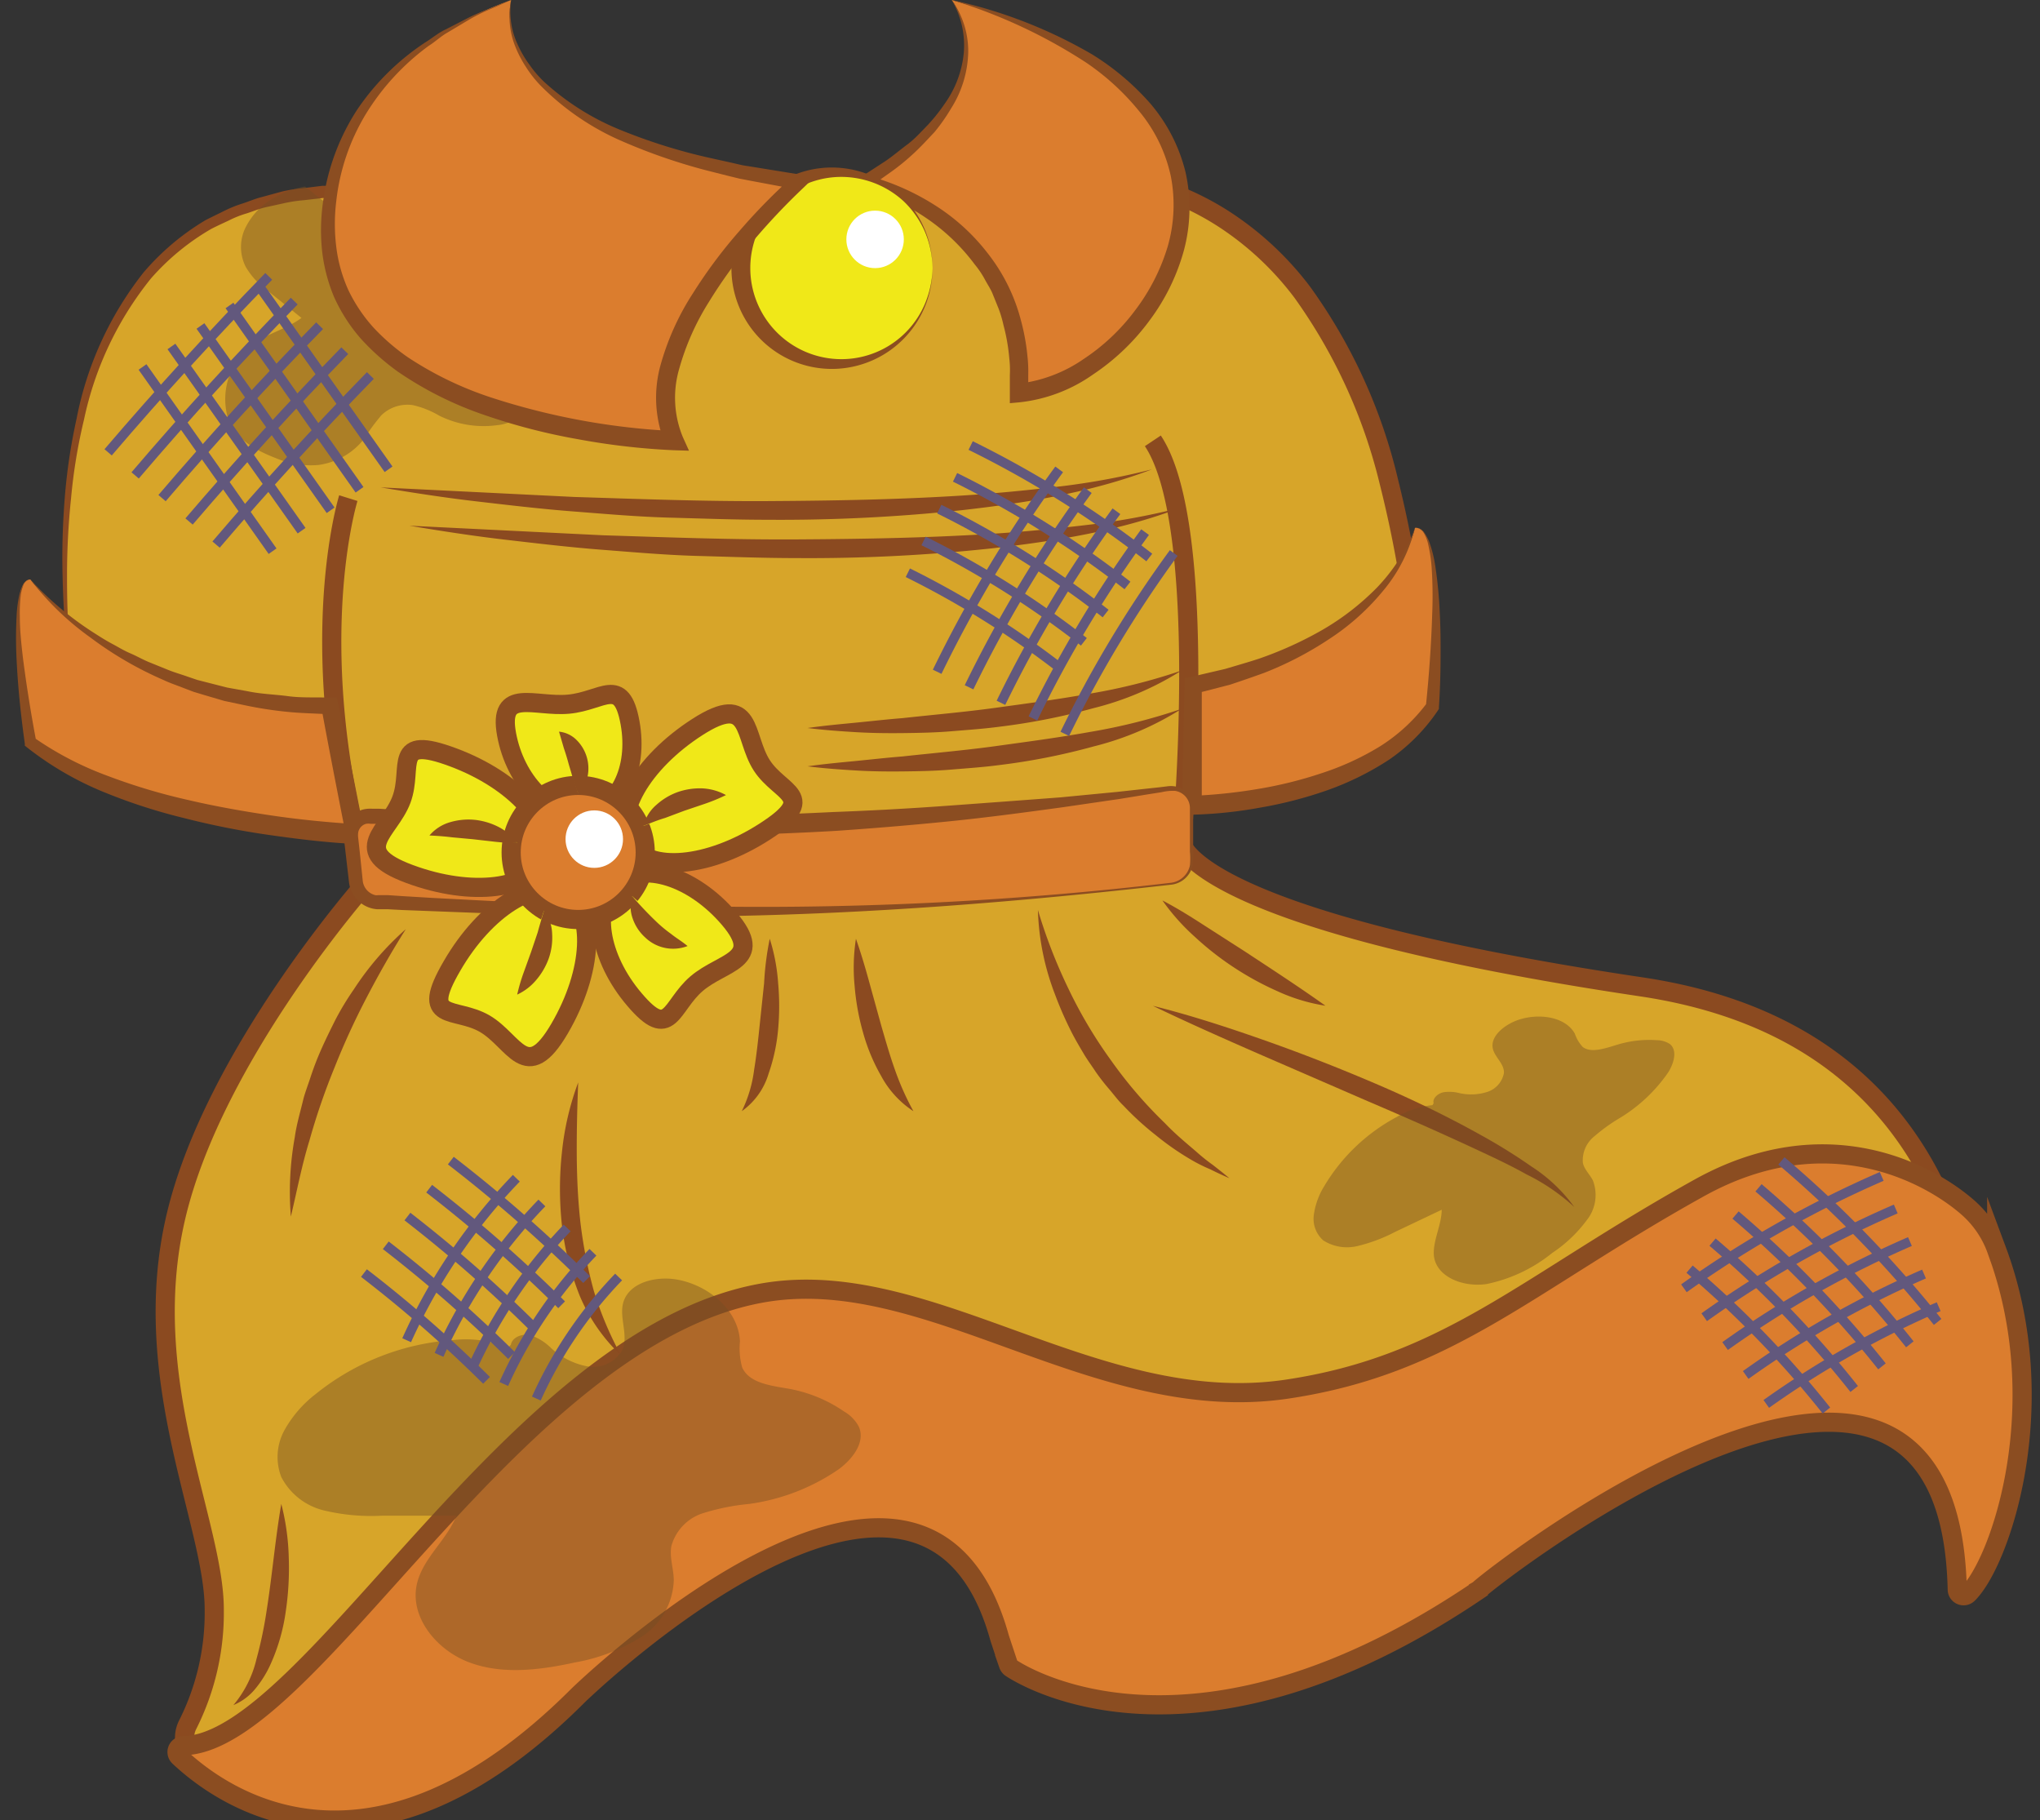<svg xmlns="http://www.w3.org/2000/svg" viewBox="0 0 213 190"><rect x="0" y="0" width="213" height="190" fill="#333333" stroke="none"/><defs><style>.cls-1,.cls-3{fill:#d7a529;}.cls-2{fill:#8b4a20;}.cls-3{stroke:#8b4a20;}.cls-3,.cls-6,.cls-7{stroke-miterlimit:10;stroke-width:2px;}.cls-4,.cls-6{fill:#db7d2e;}.cls-5{fill:#8b4d21;}.cls-6,.cls-7{stroke:#8b4d21;}.cls-7,.cls-8{fill:#f0e818;}.cls-9{fill:#fff;}.cls-10{fill:#754d24;opacity:0.44;}.cls-11{fill:none;stroke:#62587d;}</style></defs><g id="Layer_41" data-name="Layer 41"><path class="cls-1" d="M8.37,77s-12-58,29-57l59,1s47-21,52,51c0,0-1,7-22,11C126.37,83,36.37,96,8.37,77Z"/><path class="cls-2" d="M8.37,77A97.4,97.4,0,0,1,6.54,60.38,78.16,78.16,0,0,1,6.76,52,59.85,59.85,0,0,1,8,43.69a35.46,35.46,0,0,1,7-15.26A26,26,0,0,1,21.43,23c.63-.33,1.28-.63,1.91-.95a13.07,13.07,0,0,1,2-.81c.68-.22,1.33-.51,2-.67L29.42,20a15.06,15.06,0,0,1,2.1-.34l2.12-.26c1.41,0,2.83-.09,4.23-.09l8.36.09L63,19.61l33.43.48-.38.08a40.35,40.35,0,0,1,10.89-2.71,36.38,36.38,0,0,1,11.21.46,29.9,29.9,0,0,1,10.41,4.29,33.2,33.2,0,0,1,8.21,7.69,56.41,56.41,0,0,1,9.21,20.19,121.68,121.68,0,0,1,3.36,21.84v.12l0,.08a3.1,3.1,0,0,1-.24.76,5.55,5.55,0,0,1-.29.6,9,9,0,0,1-.72,1.06,8.11,8.11,0,0,1-.83.92,9.82,9.82,0,0,1-.89.82,20.58,20.58,0,0,1-4,2.59,46.49,46.49,0,0,1-8.64,3.31c-1.48.37-3,.8-4.46,1.1l-2.25.47c-.76.17-1.54.23-2.28.34q-4.52.59-9,1.08Q97.6,87.12,79.41,87.71a282.71,282.71,0,0,1-36.35-.91,131.41,131.41,0,0,1-18-2.93A52.69,52.69,0,0,1,8.37,77Zm0,0c5.13,3.24,11,5.1,16.84,6.45A128.69,128.69,0,0,0,43.13,86a304.1,304.1,0,0,0,36.23.4c12.07-.52,24.13-1.57,36.13-2.93q4.52-.51,9-1.11c.75-.11,1.49-.17,2.2-.34l2.19-.47c1.46-.29,2.9-.72,4.35-1.08a45.49,45.49,0,0,0,8.28-3.2,19.45,19.45,0,0,0,3.61-2.38,7.53,7.53,0,0,0,.77-.72,6.23,6.23,0,0,0,.69-.77,5.34,5.34,0,0,0,.55-.82,3.19,3.19,0,0,0,.21-.41c0-.12.11-.32.11-.32v.2a120.26,120.26,0,0,0-3.38-21.48,55.91,55.91,0,0,0-8.91-19.48,31.29,31.29,0,0,0-7.7-7.27,27.78,27.78,0,0,0-9.74-4.06,37.49,37.49,0,0,0-21,2.05l-.21.08h-.18l-33.43-.66L46.2,20.86l-8.35-.19c-1.39,0-2.75,0-4.13,0l-2,.23a15.28,15.28,0,0,0-2,.3l-2,.44c-.66.15-1.29.42-1.94.63a10.63,10.63,0,0,0-1.89.75c-.62.29-1.24.57-1.84.88a25,25,0,0,0-6.28,5.16,34.93,34.93,0,0,0-7,14.75,56.77,56.77,0,0,0-1.35,8.2A77,77,0,0,0,7,60.37,100.7,100.7,0,0,0,8.37,77Z"/><path class="cls-3" d="M36.37,52s-5,16,2,40c0,0-16,18-20,35s4,32,4,41a25.92,25.92,0,0,1-2.75,12,3.06,3.06,0,0,0,.87,3.87c5.22,4,19.57,11.46,37.88-6.85,1-1,24-23,37-19,0,0,9,2,10,13,0,0,16,13,46-6,0,0,26-22,40-19,0,0,15,3,14,18,0,0,13-54-34-61s-48-15-48-15,3-33-3-42"/><path class="cls-4" d="M3.17,60.49s9.77,13.26,31.26,13.26l2.65,13.36S13.92,86.05,3.17,77.53C3.17,77.53.24,60.49,3.17,60.49Z"/><path class="cls-5" d="M3.17,60.49a33.23,33.23,0,0,0,6.66,5.59c.61.39,1.22.78,1.86,1.12s1.25.72,1.91,1,1.29.65,2,.94l2,.81c.67.27,1.36.46,2,.69l1,.34,1.05.27,2.08.53,2.12.38c1.41.3,2.85.33,4.27.52s2.87.09,4.3.15l.74,0,.15.7c1,4.44,1.83,8.9,2.73,13.35l.25,1.24L37,88.1c-3-.15-6-.52-9-.95a83.06,83.06,0,0,1-8.83-1.76,58.25,58.25,0,0,1-8.59-2.81A33.23,33.23,0,0,1,2.79,78l-.2-.16,0-.22c-.41-2.93-.72-5.86-.86-8.81a43.64,43.64,0,0,1,0-4.43A12.73,12.73,0,0,1,2,62.19a4.57,4.57,0,0,1,.36-1.06A1,1,0,0,1,3.17,60.49Zm0,0a.93.93,0,0,0-.76.69,4.6,4.6,0,0,0-.25,1,15.76,15.76,0,0,0-.09,2.17c0,1.46.16,2.92.33,4.37.37,2.9.84,5.8,1.38,8.66l-.23-.38a33.86,33.86,0,0,0,7.7,4,62.31,62.31,0,0,0,8.42,2.52c2.86.67,5.77,1.18,8.68,1.61s5.87.72,8.77.9l-1,1.18c-.87-4.46-1.75-8.91-2.57-13.38l.89.74c-1.48-.09-3-.11-4.45-.26a40.64,40.64,0,0,1-4.4-.68l-2.18-.46-2.14-.63-1.06-.32-1.05-.4c-.68-.27-1.39-.5-2.06-.82a37.6,37.6,0,0,1-7.65-4.44A29.31,29.31,0,0,1,3.17,60.49Z"/><path class="cls-4" d="M147.74,55.1s-2.35,12.08-23.14,16.45l-.13,12.52s18.44-.18,25.1-10.3C149.57,73.77,151.19,54.76,147.74,55.1Z"/><path class="cls-5" d="M147.74,55.1a16.14,16.14,0,0,1-3.38,6.64,24.68,24.68,0,0,1-5.62,5A35.68,35.68,0,0,1,132,70.24c-1.18.43-2.38.84-3.58,1.24l-3.65.94.71-.86c0,4.17,0,8.34,0,12.52l-1-1a54.78,54.78,0,0,0,6.82-.71,43.06,43.06,0,0,0,6.65-1.64,28.44,28.44,0,0,0,6.16-2.83A18.3,18.3,0,0,0,149,73.38l-.12.33c.33-3.2.56-6.43.66-9.66a45.75,45.75,0,0,0-.06-4.83,15.9,15.9,0,0,0-.36-2.38,4,4,0,0,0-.41-1.11A1.05,1.05,0,0,0,147.74,55.1Zm0,0a1.09,1.09,0,0,1,1,.56,3.87,3.87,0,0,1,.56,1.11,13,13,0,0,1,.57,2.39,44.49,44.49,0,0,1,.46,4.88c.09,1.63.09,3.27.08,4.9s-.06,3.25-.17,4.89V74l-.1.16A19.26,19.26,0,0,1,145,79.33a30.24,30.24,0,0,1-6.48,3.19,43.14,43.14,0,0,1-6.94,1.79,45.46,45.46,0,0,1-7.13.74l-1,0v-1c.06-4.18.12-8.35.23-12.52l0-.71.69-.16,3.56-.83c1.17-.35,2.34-.68,3.5-1.06a38.79,38.79,0,0,0,6.62-3,26.81,26.81,0,0,0,5.76-4.47,19.12,19.12,0,0,0,2.26-2.88A13.39,13.39,0,0,0,147.74,55.1Z"/><path class="cls-6" d="M19.15,182.24a.66.66,0,0,0-.47,1.13c4.46,4.21,19.92,15.4,41.69-6.38,0,0,36-35,44-6l.92,2.78a.71.71,0,0,0,.28.36c2,1.32,19.68,11.58,48.79-8.13a.27.27,0,0,0,.08-.07c2-1.86,49.05-38.33,49.92,0a.66.66,0,0,0,1.12.47c3.42-3.36,9-19.79,3-35.9a10.64,10.64,0,0,0-3.06-4.49c-4-3.48-14.68-9.4-28-2-18,10-26.16,18.48-43,21-20,3-37.58-13.22-55-10C53.57,139.77,32.33,182,19.15,182.24Z"/><path class="cls-4" d="M122.23,92.26C94.14,95.63,68,95.8,39.43,94.12a2.45,2.45,0,0,1-2.29-2.18l-.52-4.65a1.91,1.91,0,0,1,2.05-2.11A375.82,375.82,0,0,0,122,82.33a2.06,2.06,0,0,1,2.35,2v5.49A2.44,2.44,0,0,1,122.23,92.26Z"/><path class="cls-5" d="M122.24,92.36c-15.77,1.79-31.62,3.07-47.51,3.29-8,.09-15.9,0-23.84-.31l-6-.23L42,95l-1.49-.08-.74,0-.38,0a3.7,3.7,0,0,1-.48-.07,3.2,3.2,0,0,1-2.46-2.68l-.35-3-.17-1.48a3.39,3.39,0,0,1,0-.93,2.48,2.48,0,0,1,.34-1,2.73,2.73,0,0,1,1.63-1.25,3.19,3.19,0,0,1,1-.08l.74,0A415.36,415.36,0,0,0,87,84.77q5.94-.22,11.86-.65t11.86-.88l5.92-.57,3-.33,1.48-.16.73-.09a2.82,2.82,0,0,1,.82,0,2.29,2.29,0,0,1,1.91,2.35l0,3,0,1.49a7.73,7.73,0,0,1-.08,1.51A2.57,2.57,0,0,1,122.24,92.36Zm0-.2a2.32,2.32,0,0,0,2-1.81,7.69,7.69,0,0,0,0-1.45l0-1.49,0-3a1.82,1.82,0,0,0-1.56-1.85,5.07,5.07,0,0,0-1.4.14l-1.47.23-2.94.48-5.9.86c-3.94.54-7.88,1.07-11.84,1.47s-7.92.73-11.89,1A330.21,330.21,0,0,1,39.45,86L38.71,86a1.45,1.45,0,0,0-.48,0,1.13,1.13,0,0,0-.68.51,1.07,1.07,0,0,0-.15.41,2.17,2.17,0,0,0,0,.55L37.57,89l.31,3a1.74,1.74,0,0,0,1.31,1.45,1.17,1.17,0,0,0,.26,0l.36,0,.74,0,1.49.1,3,.18,5.93.31c7.92.37,15.85.59,23.78.6A364.29,364.29,0,0,0,122.22,92.16Z"/><path class="cls-2" d="M108.37,95a54.91,54.91,0,0,0,3.19,8.22,47.92,47.92,0,0,0,4.44,7.47,46,46,0,0,0,5.65,6.58c1,1.06,2.14,2,3.25,2.95a19.23,19.23,0,0,0,1.72,1.38c.59.46,1.17.92,1.75,1.4q-1-.43-2-.93a16.54,16.54,0,0,1-2-1,28.59,28.59,0,0,1-3.71-2.58,30.5,30.5,0,0,1-3.36-3.07c-.55-.52-1-1.15-1.49-1.72a22.22,22.22,0,0,1-1.4-1.8c-.41-.63-.87-1.24-1.26-1.9s-.77-1.3-1.14-2a37.41,37.41,0,0,1-1.84-4.15A26.59,26.59,0,0,1,108.37,95Z"/><path class="cls-2" d="M120.37,105c4,1,7.88,2.27,11.74,3.63s7.68,2.86,11.45,4.47,7.47,3.39,11.07,5.4a58.05,58.05,0,0,1,5.25,3.26,16.65,16.65,0,0,1,4.49,4.24,21.13,21.13,0,0,0-5-3.41c-1.78-1-3.61-1.84-5.45-2.7-3.68-1.71-7.4-3.35-11.15-4.95l-11.22-4.87C127.8,108.43,124.07,106.78,120.37,105Z"/><path class="cls-2" d="M121.37,94c1.55.81,3,1.72,4.39,2.62L130,99.34c2.79,1.84,5.57,3.64,8.39,5.65a18.87,18.87,0,0,1-5-1.51,31.55,31.55,0,0,1-4.53-2.47,31,31,0,0,1-4.06-3.17A22.6,22.6,0,0,1,121.37,94Z"/><path class="cls-2" d="M89.37,98c.55,1.57,1,3.1,1.42,4.64l1.26,4.56c.44,1.5.86,3,1.39,4.47A28.43,28.43,0,0,0,95.37,116,10.08,10.08,0,0,1,92,112.32a19.62,19.62,0,0,1-1.9-4.58,25.09,25.09,0,0,1-.87-4.84A19.71,19.71,0,0,1,89.37,98Z"/><path class="cls-2" d="M80.37,98a19.84,19.84,0,0,1,.88,4.67,26.7,26.7,0,0,1,0,4.73,19.06,19.06,0,0,1-1,4.68,7.38,7.38,0,0,1-2.8,3.92,13.65,13.65,0,0,0,1.29-4.33c.24-1.47.41-3,.56-4.47l.48-4.55C79.86,101.1,80.05,99.57,80.37,98Z"/><path class="cls-2" d="M60.37,113c-.1,2.51-.16,5-.15,7.41s.12,4.87.39,7.27A48.58,48.58,0,0,0,62,134.75a36.06,36.06,0,0,0,2.84,6.74,18.33,18.33,0,0,1-4.31-6.22,28.56,28.56,0,0,1-1.86-7.38,35.47,35.47,0,0,1,0-7.57A29.26,29.26,0,0,1,60.37,113Z"/><path class="cls-2" d="M42.37,97c-1.48,2.34-2.82,4.7-4.07,7.1a77.11,77.11,0,0,0-3.37,7.34,69.87,69.87,0,0,0-2.62,7.62c-.8,2.59-1.3,5.24-1.94,7.94a32,32,0,0,1,.41-8.29c.19-1.38.6-2.72.92-4.07.19-.68.44-1.33.66-2s.45-1.32.72-2c.52-1.3,1.13-2.55,1.75-3.8s1.34-2.44,2.13-3.58A30.52,30.52,0,0,1,42.37,97Z"/><path class="cls-2" d="M29.37,157a24.79,24.79,0,0,1,.78,5.61,30.77,30.77,0,0,1-.32,5.66,20.08,20.08,0,0,1-1.6,5.51,11.27,11.27,0,0,1-1.55,2.49A5.83,5.83,0,0,1,24.37,178a11.52,11.52,0,0,0,2.4-4.77A43.55,43.55,0,0,0,27.86,168C28.43,164.37,28.73,160.73,29.37,157Z"/><path class="cls-2" d="M123.37,70a31.28,31.28,0,0,1-9.21,3.93,67.66,67.66,0,0,1-9.84,1.94c-1.66.22-3.32.33-5,.47s-3.33.17-5,.19-3.33,0-5-.1-3.33-.22-5-.43c1.65-.24,3.3-.39,4.95-.55s3.29-.35,4.94-.48c3.28-.36,6.56-.64,9.81-1.09s6.51-.88,9.73-1.46A60.71,60.71,0,0,0,123.37,70Z"/><path class="cls-2" d="M123.37,74a31.28,31.28,0,0,1-9.21,3.93,67.66,67.66,0,0,1-9.84,1.94c-1.66.22-3.32.33-5,.47s-3.33.17-5,.19-3.33,0-5-.1-3.33-.22-5-.43c1.65-.24,3.3-.39,4.95-.55s3.29-.35,4.94-.48c3.28-.36,6.56-.64,9.81-1.09s6.51-.88,9.73-1.46A60.71,60.71,0,0,0,123.37,74Z"/><path class="cls-2" d="M120.27,49c-6.34,2.42-13.12,3.5-19.84,4.26a179,179,0,0,1-20.3,1c-3.39,0-6.77-.13-10.16-.22s-6.76-.39-10.13-.65-6.73-.66-10.09-1.05-6.7-.91-10-1.46l20.23,1c6.73.21,13.46.47,20.19.43s13.45-.15,20.16-.57c3.35-.21,6.7-.53,10-.92A74.77,74.77,0,0,0,120.27,49Z"/><path class="cls-2" d="M123.27,53c-6.34,2.42-13.12,3.5-19.84,4.26a179,179,0,0,1-20.3,1c-3.39,0-6.77-.13-10.16-.22s-6.76-.39-10.13-.65-6.73-.66-10.09-1.05-6.7-.91-10-1.46l20.23,1c6.73.21,13.46.47,20.19.43s13.45-.15,20.16-.57c3.35-.21,6.7-.53,10-.92A74.77,74.77,0,0,0,123.27,53Z"/><path class="cls-7" d="M65.78,75.43c.9,4.91-1.25,9.16-4.81,9.5s-7.18-3.37-8.08-8.28,2.92-2.81,6.48-3.14S64.88,70.52,65.78,75.43Z"/><path class="cls-7" d="M47.31,79.06c6.47,2.41,10.7,7.09,9.45,10.45s-7.51,4.14-14,1.73-2.09-4.41-.84-7.78S40.84,76.65,47.31,79.06Z"/><path class="cls-7" d="M79.81,86.84c-5.81,3.73-12.09,4.3-14,1.28s1.2-8.49,7-12.22,4.79,1,6.73,4S85.62,83.11,79.81,86.84Z"/><path class="cls-7" d="M47.2,100.83c3.47-6,8.8-9.34,11.91-7.53s2.8,8.11-.68,14.07-4.71,1.31-7.81-.5S43.72,106.79,47.2,100.83Z"/><path class="cls-7" d="M66.26,104.36c-3.76-4.39-4.59-9.85-1.87-12.18s8-.67,11.75,3.73-.68,4.44-3.41,6.78S70,108.76,66.26,104.36Z"/><circle class="cls-6" cx="60.37" cy="88.99" r="7"/><path class="cls-8" d="M58.37,76.38a6.18,6.18,0,0,1,2,6.45"/><path class="cls-5" d="M58.37,76.38a3,3,0,0,1,1.84.88,4.18,4.18,0,0,1,1.14,3.8,3.37,3.37,0,0,1-1,1.77,16.51,16.51,0,0,1-.59-1.76c-.14-.53-.3-1-.43-1.48s-.29-1-.45-1.46Z"/><path class="cls-8" d="M44.84,87.22s3.76-2,9.19.75"/><path class="cls-5" d="M44.84,87.22a4.42,4.42,0,0,1,2.2-1.4,6.76,6.76,0,0,1,2.57-.23,7.11,7.11,0,0,1,2.45.74A5.46,5.46,0,0,1,54,88a20.15,20.15,0,0,1-2.43-.14l-2.2-.25-2.17-.2C46.48,87.32,45.73,87.26,44.84,87.22Z"/><path class="cls-8" d="M67.17,86.23s2.54-3.4,8.63-3.27"/><path class="cls-5" d="M67.17,86.23A4.28,4.28,0,0,1,68.56,84a6.68,6.68,0,0,1,2.22-1.32,7.07,7.07,0,0,1,2.53-.38A5.67,5.67,0,0,1,75.8,83a19,19,0,0,1-2.26.93l-2.1.71-2,.75C68.69,85.61,68,85.89,67.17,86.23Z"/><path class="cls-8" d="M66,93.55a6.55,6.55,0,0,0,5.79,5.21"/><path class="cls-5" d="M66,93.55a38.49,38.49,0,0,0,2.7,2.83,14.51,14.51,0,0,0,1.39,1.13c.49.4,1.07.73,1.7,1.25a4.2,4.2,0,0,1-4.43-.9,4.75,4.75,0,0,1-1.31-2A3.71,3.71,0,0,1,66,93.55Z"/><path class="cls-8" d="M56.8,95.06s1.07,4.1-2.84,8.77"/><path class="cls-5" d="M56.8,95.06a4.22,4.22,0,0,1,.85,2.45,6.55,6.55,0,0,1-.36,2.56A7.23,7.23,0,0,1,56,102.29a5.72,5.72,0,0,1-2,1.54,19.28,19.28,0,0,1,.69-2.34l.75-2.08.7-2.07C56.33,96.63,56.55,95.91,56.8,95.06Z"/><path class="cls-4" d="M99.37,0s7,9-9,19c0,0,17,4,16,22C120.37,40,139.37,11,99.37,0Z"/><path class="cls-5" d="M99.37,0a9.11,9.11,0,0,1,1.72,5.6,11.45,11.45,0,0,1-1.78,5.71,19.2,19.2,0,0,1-1.73,2.47c-.69.73-1.37,1.48-2.1,2.16S94,17.25,93.17,17.85l-2.44,1.73-.2-1.26a25.18,25.18,0,0,1,7,3.05,21.35,21.35,0,0,1,5.66,5.15,19,19,0,0,1,3.4,6.9,22.16,22.16,0,0,1,.69,3.79,13.71,13.71,0,0,1,.08,1.92v1.92l-1-1a15,15,0,0,0,6.77-2.56,21.41,21.41,0,0,0,5.41-5.12,21,21,0,0,0,3.38-6.63,15.68,15.68,0,0,0,.33-7.33A15.83,15.83,0,0,0,119,11.68a25.69,25.69,0,0,0-5.6-5.15A54.83,54.83,0,0,0,99.37,0Zm0,0A50.05,50.05,0,0,1,114,5.66a26.8,26.8,0,0,1,6.11,5.15A17.41,17.41,0,0,1,123.79,18a17.15,17.15,0,0,1-.18,8.15,21.9,21.9,0,0,1-3.58,7.3,23.41,23.41,0,0,1-5.87,5.62A16.36,16.36,0,0,1,106.44,42l-1,.09V39.16a10.44,10.44,0,0,0-.06-1.77,20,20,0,0,0-.61-3.47,12.16,12.16,0,0,0-.5-1.69l-.66-1.63c-.23-.53-.56-1-.84-1.54a9.74,9.74,0,0,0-1-1.46,21,21,0,0,0-5.11-4.87,23.66,23.66,0,0,0-6.42-3.06l-1.48-.44L90,18.41l2.43-1.58c.8-.54,1.53-1.17,2.31-1.75s1.41-1.3,2.1-2a18.31,18.31,0,0,0,1.79-2.24,10.94,10.94,0,0,0,2-5.3A9.33,9.33,0,0,0,99.37,0Z"/><circle class="cls-8" cx="87.37" cy="27.99" r="10"/><path class="cls-5" d="M97.37,28a10.52,10.52,0,0,1-10,10.5,10.48,10.48,0,0,1-10.13-6.3,10.55,10.55,0,0,1,0-8.39,10.46,10.46,0,0,1,10.13-6.31,10.52,10.52,0,0,1,10,10.5Zm0,0a10.2,10.2,0,0,0-.8-3.81A9.8,9.8,0,0,0,94.34,21a9.64,9.64,0,0,0-7-2.52,9.52,9.52,0,0,0-9,9.49,9.51,9.51,0,0,0,9,9.51,9.47,9.47,0,0,0,9.2-5.69A10.21,10.21,0,0,0,97.37,28Z"/><circle class="cls-9" cx="91.37" cy="24.99" r="3"/><circle class="cls-9" cx="62.05" cy="87.6" r="3"/><path class="cls-10" d="M53.06,140.68a11.79,11.79,0,0,0-5.72-.79A25.66,25.66,0,0,0,33,145.5a12.3,12.3,0,0,0-3.32,3.84,5.81,5.81,0,0,0-.31,4.85,6.81,6.81,0,0,0,4.5,3.5,21.27,21.27,0,0,0,6,.54l7.79,0c-1,2.51-3.44,4.38-4.1,7-.88,3.46,1.94,7,5.43,8.31s7.43.8,11.08,0a19,19,0,0,0,6.83-2.62,7.31,7.31,0,0,0,3.45-5.93c0-1.2-.47-2.4-.25-3.59A5,5,0,0,1,73.3,158a23.34,23.34,0,0,1,4.93-1,21.69,21.69,0,0,0,9.33-3.61c1.47-1.08,2.84-2.86,2.1-4.48a4,4,0,0,0-1.53-1.56A14.79,14.79,0,0,0,82.49,145c-1.9-.34-4.24-.56-5-2.25a7.43,7.43,0,0,1-.23-2.71c-.14-3.21-3.19-5.83-6.51-6.45-2.21-.41-5,.26-5.65,2.31-.51,1.64.58,3.5-.14,5.07a3.52,3.52,0,0,1-3.64,1.67,7.7,7.7,0,0,1-3.77-1.9,5.67,5.67,0,0,0-2.15-1.35c-.84-.21-1.92.19-2.06,1"/><path class="cls-10" d="M149.57,115.37a9.3,9.3,0,0,0-3.76,1.25,19.45,19.45,0,0,0-7.54,7.2,7.68,7.68,0,0,0-1.09,3,3,3,0,0,0,1,2.68,4.63,4.63,0,0,0,3.67.55,17.05,17.05,0,0,0,3.84-1.46l4.84-2.3c0,1.63-1,3.34-.8,4.92.33,2.1,3,3.18,5.46,2.84a16,16,0,0,0,6.88-3.25,14.4,14.4,0,0,0,3.59-3.4,4.22,4.22,0,0,0,.66-4.16c-.32-.64-.9-1.15-1.05-1.84a3.2,3.2,0,0,1,1.19-2.77,18.79,18.79,0,0,1,2.8-2,16.54,16.54,0,0,0,4.9-4.65c.64-1,1-2.36.18-3a2.54,2.54,0,0,0-1.34-.39,11.36,11.36,0,0,0-4.07.45c-1.27.38-2.78.94-3.67.26a3.74,3.74,0,0,1-.82-1.37c-.89-1.67-3.44-2.18-5.66-1.54-1.48.43-3.06,1.61-2.94,2.89.09,1,1.24,1.7,1.19,2.74a2.58,2.58,0,0,1-1.84,2,5.56,5.56,0,0,1-2.83.09,4.07,4.07,0,0,0-1.67-.08c-.58.13-1.15.66-1,1.13"/><path class="cls-10" d="M31.84,19.47a10.32,10.32,0,0,0-3.54,1.36,7.27,7.27,0,0,0-2.75,3.11,4.59,4.59,0,0,0,.12,3.94A8.24,8.24,0,0,0,28,30.39l3.48,2.8c-1.78,1.31-3.88,1.66-5.58,3.15a7.15,7.15,0,0,0-2.05,7.48c.87,2.11,2.88,3.2,4.94,4a9.24,9.24,0,0,0,4.45.72A7.29,7.29,0,0,0,38,45.83a21.36,21.36,0,0,1,1.82-2.48,3.92,3.92,0,0,1,3.28-1.06,9.63,9.63,0,0,1,2.74,1.09,10.39,10.39,0,0,0,6.1,1,4.22,4.22,0,0,0,3.34-2.21,3.27,3.27,0,0,0,.16-1.59A7.16,7.16,0,0,0,54.15,37"/><path class="cls-4" d="M53.37,0s-4,14,30,19c0,0-18,16-13,27,0,0-34-1-36-20C34.37,26,31.37,8,53.37,0Z"/><path class="cls-5" d="M53.37,0a8.2,8.2,0,0,0,.7,4.69,11.23,11.23,0,0,0,1.21,2.06,11.45,11.45,0,0,0,1.54,1.8,26.56,26.56,0,0,0,8.05,5.05A58.16,58.16,0,0,0,74,16.46l2.35.52,1.17.27,1.19.19,4.75.77,1.6.26L83.9,19.59a68.39,68.39,0,0,0-5.35,5.67A51.6,51.6,0,0,0,74,31.55a26.35,26.35,0,0,0-3.08,6.94,10.77,10.77,0,0,0,.36,7.1l.66,1.46L70.34,47a72.54,72.54,0,0,1-10-1.15,63.64,63.64,0,0,1-9.74-2.52,37,37,0,0,1-9.07-4.54,24.55,24.55,0,0,1-3.85-3.43A17.6,17.6,0,0,1,34.88,31a17.42,17.42,0,0,1-1.27-5,20.9,20.9,0,0,1,.15-5.13,23.26,23.26,0,0,1,3.56-9.46,25.48,25.48,0,0,1,7.11-7c.71-.44,1.36-1,2.11-1.34l2.22-1.14a18.33,18.33,0,0,1,2.32-1C51.87.58,52.62.3,53.37,0Zm0,0c-.78.34-1.55.7-2.29,1a18.54,18.54,0,0,0-2.18,1.1L46.77,3.37c-.72.4-1.34,1-2,1.41a25,25,0,0,0-6.58,7.14A22.32,22.32,0,0,0,35.11,21a19.53,19.53,0,0,0,0,4.77,15.49,15.49,0,0,0,1.27,4.53A16.42,16.42,0,0,0,39,34.2a22.22,22.22,0,0,0,3.59,3.1,36.18,36.18,0,0,0,8.67,4.19A72.71,72.71,0,0,0,70.4,45l-.93,1.39A12.73,12.73,0,0,1,69,38a27.2,27.2,0,0,1,3.38-7.43,50.88,50.88,0,0,1,4.81-6.44,62,62,0,0,1,5.62-5.73l.41,1.38-4.8-.9-1.2-.23-1.19-.29-2.37-.6a59.85,59.85,0,0,1-9.23-3.25,27.16,27.16,0,0,1-8-5.59A12.31,12.31,0,0,1,54.92,7,11.9,11.9,0,0,1,53.78,4.8,8.43,8.43,0,0,1,53.37,0Z"/><path class="cls-11" d="M61.25,133.58a150.75,150.75,0,0,0-14.18-12.42"/><path class="cls-11" d="M58.64,136.21a148.81,148.81,0,0,0-13.83-12.12"/><path class="cls-11" d="M40.28,130a140.8,140.8,0,0,1,13.13,11.51"/><path class="cls-11" d="M56,138.84A142.76,142.76,0,0,0,42.54,127"/><path class="cls-11" d="M38,132.9A134.59,134.59,0,0,1,50.8,144.1"/><path class="cls-11" d="M56,146a44.91,44.91,0,0,1,8.59-12.69"/><path class="cls-11" d="M52.6,144.48a48.38,48.38,0,0,1,9.31-13.75"/><path class="cls-11" d="M56.58,125.58a55.74,55.74,0,0,0-10.74,15.86"/><path class="cls-11" d="M49.22,143a52.31,52.31,0,0,1,10-14.81"/><path class="cls-11" d="M53.91,123a59.68,59.68,0,0,0-11.45,16.91"/><path class="cls-11" d="M120,58.2a107.87,107.87,0,0,0-18.65-11.69"/><path class="cls-11" d="M117.72,61.12a104.67,104.67,0,0,0-18-11.29"/><path class="cls-11" d="M96.43,56.47A97.78,97.78,0,0,1,113.17,67"/><path class="cls-11" d="M115.44,64.05a100.9,100.9,0,0,0-17.37-10.9"/><path class="cls-11" d="M94.79,59.79a94.58,94.58,0,0,1,16.1,10.1"/><path class="cls-11" d="M111.18,76.61a123.5,123.5,0,0,1,11.37-18.88"/><path class="cls-11" d="M107.85,75a126.75,126.75,0,0,1,11.71-19.45"/><path class="cls-11" d="M113.58,51.17a134.33,134.33,0,0,0-12.4,20.58"/><path class="cls-11" d="M104.51,73.37a130.85,130.85,0,0,1,12.06-20"/><path class="cls-11" d="M110.59,49A137.58,137.58,0,0,0,97.85,70.13"/><line class="cls-11" x1="40.57" y1="48.99" x2="26.98" y2="29.76"/><line class="cls-11" x1="37.54" y1="51.13" x2="23.96" y2="31.89"/><line class="cls-11" x1="17.9" y1="36.17" x2="31.49" y2="55.4"/><line class="cls-11" x1="34.52" y1="53.27" x2="20.93" y2="34.03"/><line class="cls-11" x1="14.88" y1="38.31" x2="28.46" y2="57.54"/><path class="cls-11" d="M22.56,56.85q7.76-9.09,16.11-17.65"/><path class="cls-11" d="M19.74,54.44Q27.59,45.26,36,36.61"/><path class="cls-11" d="M30.72,31.43q-8.61,8.82-16.61,18.2"/><path class="cls-11" d="M16.92,52q7.92-9.27,16.45-18"/><path class="cls-11" d="M28.06,28.85q-8.68,8.9-16.77,18.37"/><path class="cls-11" d="M202.31,138A121.26,121.26,0,0,0,186,121.19"/><path class="cls-11" d="M199.41,140.34A116.65,116.65,0,0,0,183.61,124"/><path class="cls-11" d="M178.81,129.67A108.46,108.46,0,0,1,193.6,145"/><path class="cls-11" d="M196.5,142.64a113,113,0,0,0-15.29-15.8"/><path class="cls-11" d="M176.41,132.49a105.51,105.51,0,0,1,14.29,14.76"/><path class="cls-11" d="M196.47,122.81a113.53,113.53,0,0,0-20.65,11.68"/><path class="cls-11" d="M197.94,126.21a108.89,108.89,0,0,0-20,11.3"/><path class="cls-11" d="M182.27,143.54A102,102,0,0,1,200.89,133"/><path class="cls-11" d="M199.42,129.61a106,106,0,0,0-19.3,10.91"/><path class="cls-11" d="M184.42,146.56a98.61,98.61,0,0,1,18-10.15"/></g></svg>